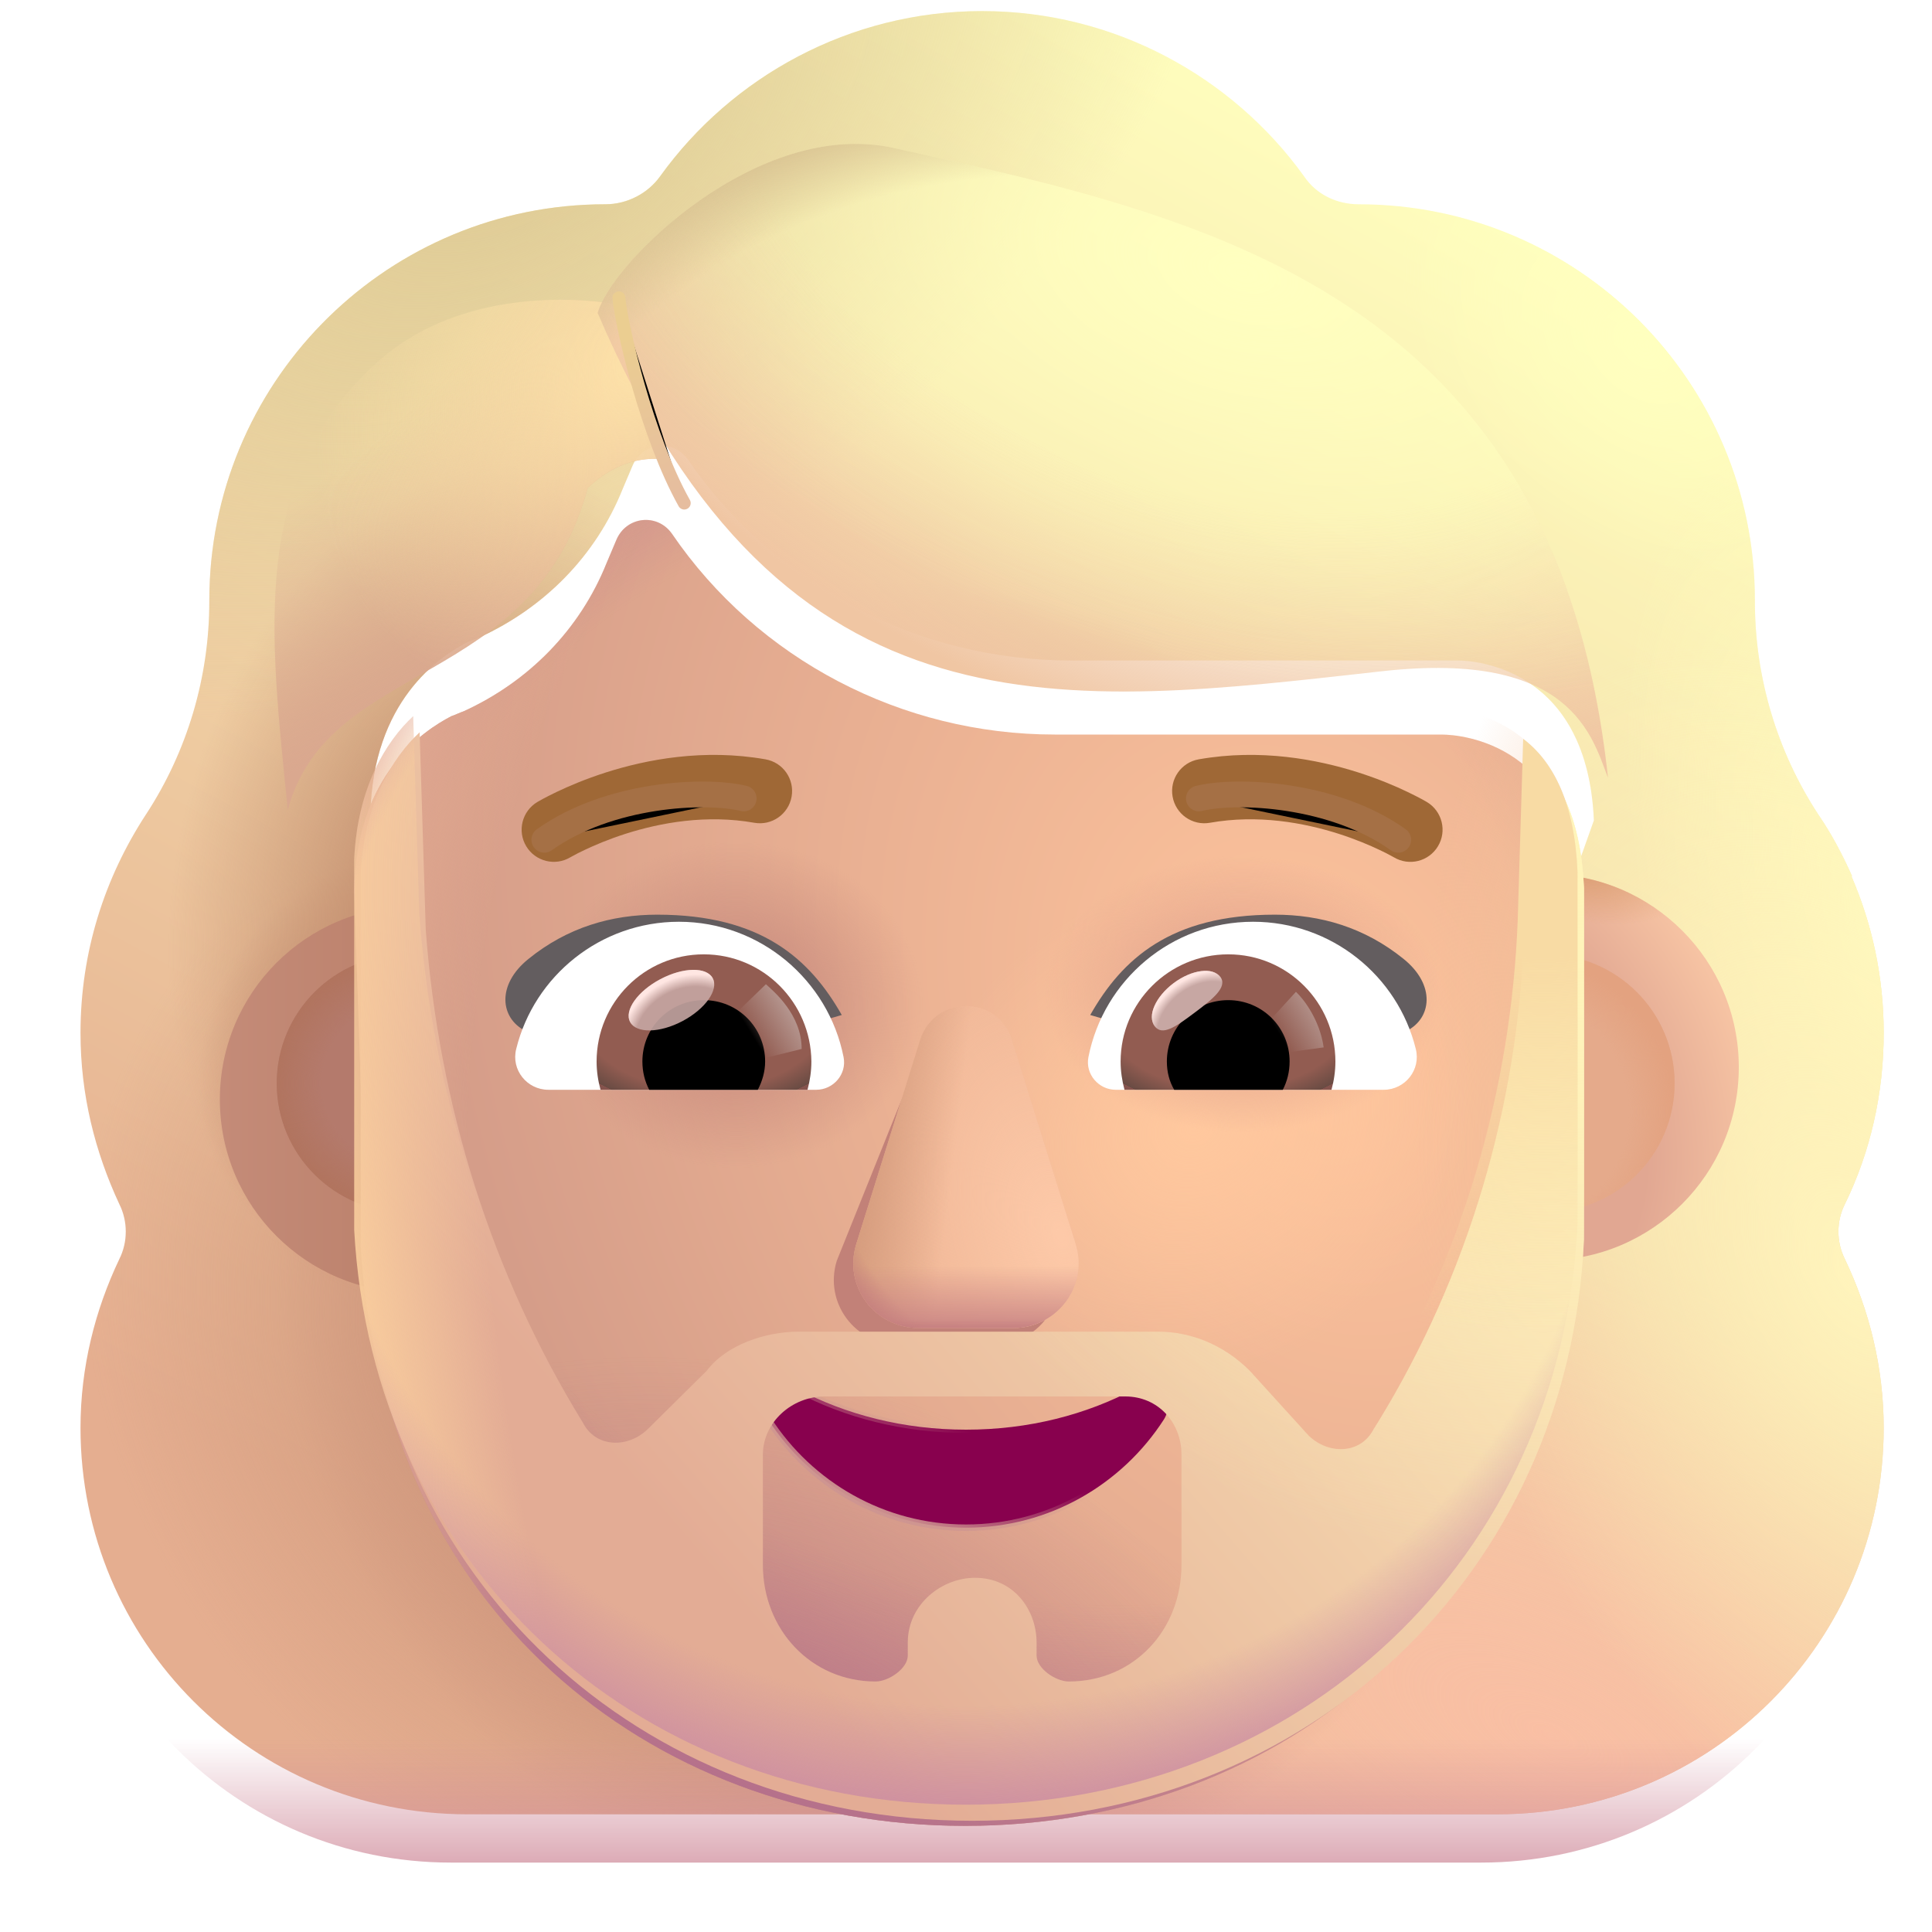 <svg viewBox="1 1 30 30" xmlns="http://www.w3.org/2000/svg">
<g filter="url(#filter0_i_3987_19306)">
<path fill-rule="evenodd" clip-rule="evenodd" d="M29.396 20.45C29.793 19.639 30 18.733 30 17.79C30 16.919 29.821 16.101 29.499 15.356H29.509C29.359 15.018 29.191 14.7 28.985 14.399L28.981 14.393C28.34 13.412 28 12.261 28 11.092V11.073C28 7.677 25.245 4.922 21.849 4.922C21.509 4.922 21.189 4.771 21 4.488C19.887 2.941 18.056 1.922 16 1.922C13.943 1.922 12.113 2.941 11 4.488C10.811 4.752 10.49 4.922 10.151 4.922C10.098 4.922 10.045 4.923 9.992 4.924C6.669 5.008 4 7.73 4 11.073V11.092C4 12.261 3.66 13.412 3.019 14.393L3.014 14.4C2.376 15.38 2 16.529 2 17.79C2 18.752 2.226 19.639 2.604 20.45C2.736 20.714 2.736 21.035 2.604 21.299C2.226 22.092 2 22.978 2 23.922C2 27.243 4.679 29.922 8 29.922H24C27.321 29.922 30 27.243 30 23.922C30 22.978 29.774 22.092 29.396 21.299C29.264 21.035 29.264 20.714 29.396 20.45ZM6.538 15.468H6.515L8.75 19.859C8.98 25.084 11.019 19.859 16 19.859C20.98 19.859 23.152 25.675 23.382 20.45L25.5 14.489C25.4 12.168 23.718 12.006 23.382 12.006H17.379C15.008 12.006 12.771 10.845 11.433 8.886C11.203 8.562 10.725 8.62 10.572 8.981L10.419 9.342C9.999 10.389 9.196 11.188 8.202 11.644C8.173 11.654 8.139 11.668 8.106 11.682C8.073 11.697 8.039 11.711 8.01 11.72C7.571 11.948 6.538 12.633 6.5 14.402L6.519 14.973L6.538 15.468Z" fill="url(#paint0_linear_3987_19306)"/>
<path fill-rule="evenodd" clip-rule="evenodd" d="M29.396 20.45C29.793 19.639 30 18.733 30 17.79C30 16.919 29.821 16.101 29.499 15.356H29.509C29.359 15.018 29.191 14.7 28.985 14.399L28.981 14.393C28.34 13.412 28 12.261 28 11.092V11.073C28 7.677 25.245 4.922 21.849 4.922C21.509 4.922 21.189 4.771 21 4.488C19.887 2.941 18.056 1.922 16 1.922C13.943 1.922 12.113 2.941 11 4.488C10.811 4.752 10.49 4.922 10.151 4.922C10.098 4.922 10.045 4.923 9.992 4.924C6.669 5.008 4 7.73 4 11.073V11.092C4 12.261 3.66 13.412 3.019 14.393L3.014 14.4C2.376 15.38 2 16.529 2 17.79C2 18.752 2.226 19.639 2.604 20.45C2.736 20.714 2.736 21.035 2.604 21.299C2.226 22.092 2 22.978 2 23.922C2 27.243 4.679 29.922 8 29.922H24C27.321 29.922 30 27.243 30 23.922C30 22.978 29.774 22.092 29.396 21.299C29.264 21.035 29.264 20.714 29.396 20.45ZM6.538 15.468H6.515L8.75 19.859C8.98 25.084 11.019 19.859 16 19.859C20.98 19.859 23.152 25.675 23.382 20.45L25.5 14.489C25.4 12.168 23.718 12.006 23.382 12.006H17.379C15.008 12.006 12.771 10.845 11.433 8.886C11.203 8.562 10.725 8.62 10.572 8.981L10.419 9.342C9.999 10.389 9.196 11.188 8.202 11.644C8.173 11.654 8.139 11.668 8.106 11.682C8.073 11.697 8.039 11.711 8.01 11.72C7.571 11.948 6.538 12.633 6.5 14.402L6.519 14.973L6.538 15.468Z" fill="url(#paint1_radial_3987_19306)"/>
<path fill-rule="evenodd" clip-rule="evenodd" d="M29.396 20.45C29.793 19.639 30 18.733 30 17.79C30 16.919 29.821 16.101 29.499 15.356H29.509C29.359 15.018 29.191 14.7 28.985 14.399L28.981 14.393C28.34 13.412 28 12.261 28 11.092V11.073C28 7.677 25.245 4.922 21.849 4.922C21.509 4.922 21.189 4.771 21 4.488C19.887 2.941 18.056 1.922 16 1.922C13.943 1.922 12.113 2.941 11 4.488C10.811 4.752 10.49 4.922 10.151 4.922C10.098 4.922 10.045 4.923 9.992 4.924C6.669 5.008 4 7.73 4 11.073V11.092C4 12.261 3.66 13.412 3.019 14.393L3.014 14.4C2.376 15.38 2 16.529 2 17.79C2 18.752 2.226 19.639 2.604 20.45C2.736 20.714 2.736 21.035 2.604 21.299C2.226 22.092 2 22.978 2 23.922C2 27.243 4.679 29.922 8 29.922H24C27.321 29.922 30 27.243 30 23.922C30 22.978 29.774 22.092 29.396 21.299C29.264 21.035 29.264 20.714 29.396 20.45ZM6.538 15.468H6.515L8.75 19.859C8.98 25.084 11.019 19.859 16 19.859C20.98 19.859 23.152 25.675 23.382 20.45L25.5 14.489C25.4 12.168 23.718 12.006 23.382 12.006H17.379C15.008 12.006 12.771 10.845 11.433 8.886C11.203 8.562 10.725 8.62 10.572 8.981L10.419 9.342C9.999 10.389 9.196 11.188 8.202 11.644C8.173 11.654 8.139 11.668 8.106 11.682C8.073 11.697 8.039 11.711 8.01 11.72C7.571 11.948 6.538 12.633 6.5 14.402L6.519 14.973L6.538 15.468Z" fill="url(#paint2_radial_3987_19306)"/>
<path fill-rule="evenodd" clip-rule="evenodd" d="M29.396 20.45C29.793 19.639 30 18.733 30 17.79C30 16.919 29.821 16.101 29.499 15.356H29.509C29.359 15.018 29.191 14.7 28.985 14.399L28.981 14.393C28.34 13.412 28 12.261 28 11.092V11.073C28 7.677 25.245 4.922 21.849 4.922C21.509 4.922 21.189 4.771 21 4.488C19.887 2.941 18.056 1.922 16 1.922C13.943 1.922 12.113 2.941 11 4.488C10.811 4.752 10.49 4.922 10.151 4.922C10.098 4.922 10.045 4.923 9.992 4.924C6.669 5.008 4 7.73 4 11.073V11.092C4 12.261 3.66 13.412 3.019 14.393L3.014 14.4C2.376 15.38 2 16.529 2 17.79C2 18.752 2.226 19.639 2.604 20.45C2.736 20.714 2.736 21.035 2.604 21.299C2.226 22.092 2 22.978 2 23.922C2 27.243 4.679 29.922 8 29.922H24C27.321 29.922 30 27.243 30 23.922C30 22.978 29.774 22.092 29.396 21.299C29.264 21.035 29.264 20.714 29.396 20.45ZM6.538 15.468H6.515L8.75 19.859C8.98 25.084 11.019 19.859 16 19.859C20.98 19.859 23.152 25.675 23.382 20.45L25.5 14.489C25.4 12.168 23.718 12.006 23.382 12.006H17.379C15.008 12.006 12.771 10.845 11.433 8.886C11.203 8.562 10.725 8.62 10.572 8.981L10.419 9.342C9.999 10.389 9.196 11.188 8.202 11.644C8.173 11.654 8.139 11.668 8.106 11.682C8.073 11.697 8.039 11.711 8.01 11.72C7.571 11.948 6.538 12.633 6.5 14.402L6.519 14.973L6.538 15.468Z" fill="url(#paint3_radial_3987_19306)"/>
<path fill-rule="evenodd" clip-rule="evenodd" d="M29.396 20.45C29.793 19.639 30 18.733 30 17.79C30 16.919 29.821 16.101 29.499 15.356H29.509C29.359 15.018 29.191 14.7 28.985 14.399L28.981 14.393C28.34 13.412 28 12.261 28 11.092V11.073C28 7.677 25.245 4.922 21.849 4.922C21.509 4.922 21.189 4.771 21 4.488C19.887 2.941 18.056 1.922 16 1.922C13.943 1.922 12.113 2.941 11 4.488C10.811 4.752 10.49 4.922 10.151 4.922C10.098 4.922 10.045 4.923 9.992 4.924C6.669 5.008 4 7.73 4 11.073V11.092C4 12.261 3.66 13.412 3.019 14.393L3.014 14.4C2.376 15.38 2 16.529 2 17.79C2 18.752 2.226 19.639 2.604 20.45C2.736 20.714 2.736 21.035 2.604 21.299C2.226 22.092 2 22.978 2 23.922C2 27.243 4.679 29.922 8 29.922H24C27.321 29.922 30 27.243 30 23.922C30 22.978 29.774 22.092 29.396 21.299C29.264 21.035 29.264 20.714 29.396 20.45ZM6.538 15.468H6.515L8.75 19.859C8.98 25.084 11.019 19.859 16 19.859C20.98 19.859 23.152 25.675 23.382 20.45L25.5 14.489C25.4 12.168 23.718 12.006 23.382 12.006H17.379C15.008 12.006 12.771 10.845 11.433 8.886C11.203 8.562 10.725 8.62 10.572 8.981L10.419 9.342C9.999 10.389 9.196 11.188 8.202 11.644C8.173 11.654 8.139 11.668 8.106 11.682C8.073 11.697 8.039 11.711 8.01 11.72C7.571 11.948 6.538 12.633 6.5 14.402L6.519 14.973L6.538 15.468Z" fill="url(#paint4_radial_3987_19306)"/>
<path fill-rule="evenodd" clip-rule="evenodd" d="M29.396 20.45C29.793 19.639 30 18.733 30 17.79C30 16.919 29.821 16.101 29.499 15.356H29.509C29.359 15.018 29.191 14.7 28.985 14.399L28.981 14.393C28.34 13.412 28 12.261 28 11.092V11.073C28 7.677 25.245 4.922 21.849 4.922C21.509 4.922 21.189 4.771 21 4.488C19.887 2.941 18.056 1.922 16 1.922C13.943 1.922 12.113 2.941 11 4.488C10.811 4.752 10.49 4.922 10.151 4.922C10.098 4.922 10.045 4.923 9.992 4.924C6.669 5.008 4 7.73 4 11.073V11.092C4 12.261 3.66 13.412 3.019 14.393L3.014 14.4C2.376 15.38 2 16.529 2 17.79C2 18.752 2.226 19.639 2.604 20.45C2.736 20.714 2.736 21.035 2.604 21.299C2.226 22.092 2 22.978 2 23.922C2 27.243 4.679 29.922 8 29.922H24C27.321 29.922 30 27.243 30 23.922C30 22.978 29.774 22.092 29.396 21.299C29.264 21.035 29.264 20.714 29.396 20.45ZM6.538 15.468H6.515L8.75 19.859C8.98 25.084 11.019 19.859 16 19.859C20.98 19.859 23.152 25.675 23.382 20.45L25.5 14.489C25.4 12.168 23.718 12.006 23.382 12.006H17.379C15.008 12.006 12.771 10.845 11.433 8.886C11.203 8.562 10.725 8.62 10.572 8.981L10.419 9.342C9.999 10.389 9.196 11.188 8.202 11.644C8.173 11.654 8.139 11.668 8.106 11.682C8.073 11.697 8.039 11.711 8.01 11.72C7.571 11.948 6.538 12.633 6.5 14.402L6.519 14.973L6.538 15.468Z" fill="url(#paint5_radial_3987_19306)"/>
<path fill-rule="evenodd" clip-rule="evenodd" d="M29.396 20.45C29.793 19.639 30 18.733 30 17.79C30 16.919 29.821 16.101 29.499 15.356H29.509C29.359 15.018 29.191 14.7 28.985 14.399L28.981 14.393C28.34 13.412 28 12.261 28 11.092V11.073C28 7.677 25.245 4.922 21.849 4.922C21.509 4.922 21.189 4.771 21 4.488C19.887 2.941 18.056 1.922 16 1.922C13.943 1.922 12.113 2.941 11 4.488C10.811 4.752 10.49 4.922 10.151 4.922C10.098 4.922 10.045 4.923 9.992 4.924C6.669 5.008 4 7.73 4 11.073V11.092C4 12.261 3.66 13.412 3.019 14.393L3.014 14.4C2.376 15.38 2 16.529 2 17.79C2 18.752 2.226 19.639 2.604 20.45C2.736 20.714 2.736 21.035 2.604 21.299C2.226 22.092 2 22.978 2 23.922C2 27.243 4.679 29.922 8 29.922H24C27.321 29.922 30 27.243 30 23.922C30 22.978 29.774 22.092 29.396 21.299C29.264 21.035 29.264 20.714 29.396 20.45ZM6.538 15.468H6.515L8.75 19.859C8.98 25.084 11.019 19.859 16 19.859C20.98 19.859 23.152 25.675 23.382 20.45L25.5 14.489C25.4 12.168 23.718 12.006 23.382 12.006H17.379C15.008 12.006 12.771 10.845 11.433 8.886C11.203 8.562 10.725 8.62 10.572 8.981L10.419 9.342C9.999 10.389 9.196 11.188 8.202 11.644C8.173 11.654 8.139 11.668 8.106 11.682C8.073 11.697 8.039 11.711 8.01 11.72C7.571 11.948 6.538 12.633 6.5 14.402L6.519 14.973L6.538 15.468Z" fill="url(#paint6_radial_3987_19306)"/>
<path fill-rule="evenodd" clip-rule="evenodd" d="M29.396 20.45C29.793 19.639 30 18.733 30 17.79C30 16.919 29.821 16.101 29.499 15.356H29.509C29.359 15.018 29.191 14.7 28.985 14.399L28.981 14.393C28.34 13.412 28 12.261 28 11.092V11.073C28 7.677 25.245 4.922 21.849 4.922C21.509 4.922 21.189 4.771 21 4.488C19.887 2.941 18.056 1.922 16 1.922C13.943 1.922 12.113 2.941 11 4.488C10.811 4.752 10.49 4.922 10.151 4.922C10.098 4.922 10.045 4.923 9.992 4.924C6.669 5.008 4 7.73 4 11.073V11.092C4 12.261 3.66 13.412 3.019 14.393L3.014 14.4C2.376 15.38 2 16.529 2 17.79C2 18.752 2.226 19.639 2.604 20.45C2.736 20.714 2.736 21.035 2.604 21.299C2.226 22.092 2 22.978 2 23.922C2 27.243 4.679 29.922 8 29.922H24C27.321 29.922 30 27.243 30 23.922C30 22.978 29.774 22.092 29.396 21.299C29.264 21.035 29.264 20.714 29.396 20.45ZM6.538 15.468H6.515L8.75 19.859C8.98 25.084 11.019 19.859 16 19.859C20.98 19.859 23.152 25.675 23.382 20.45L25.5 14.489C25.4 12.168 23.718 12.006 23.382 12.006H17.379C15.008 12.006 12.771 10.845 11.433 8.886C11.203 8.562 10.725 8.62 10.572 8.981L10.419 9.342C9.999 10.389 9.196 11.188 8.202 11.644C8.173 11.654 8.139 11.668 8.106 11.682C8.073 11.697 8.039 11.711 8.01 11.72C7.571 11.948 6.538 12.633 6.5 14.402L6.519 14.973L6.538 15.468Z" fill="url(#paint7_radial_3987_19306)"/>
<path fill-rule="evenodd" clip-rule="evenodd" d="M29.396 20.45C29.793 19.639 30 18.733 30 17.79C30 16.919 29.821 16.101 29.499 15.356H29.509C29.359 15.018 29.191 14.7 28.985 14.399L28.981 14.393C28.34 13.412 28 12.261 28 11.092V11.073C28 7.677 25.245 4.922 21.849 4.922C21.509 4.922 21.189 4.771 21 4.488C19.887 2.941 18.056 1.922 16 1.922C13.943 1.922 12.113 2.941 11 4.488C10.811 4.752 10.49 4.922 10.151 4.922C10.098 4.922 10.045 4.923 9.992 4.924C6.669 5.008 4 7.73 4 11.073V11.092C4 12.261 3.66 13.412 3.019 14.393L3.014 14.4C2.376 15.38 2 16.529 2 17.79C2 18.752 2.226 19.639 2.604 20.45C2.736 20.714 2.736 21.035 2.604 21.299C2.226 22.092 2 22.978 2 23.922C2 27.243 4.679 29.922 8 29.922H24C27.321 29.922 30 27.243 30 23.922C30 22.978 29.774 22.092 29.396 21.299C29.264 21.035 29.264 20.714 29.396 20.45ZM6.538 15.468H6.515L8.75 19.859C8.98 25.084 11.019 19.859 16 19.859C20.98 19.859 23.152 25.675 23.382 20.45L25.5 14.489C25.4 12.168 23.718 12.006 23.382 12.006H17.379C15.008 12.006 12.771 10.845 11.433 8.886C11.203 8.562 10.725 8.62 10.572 8.981L10.419 9.342C9.999 10.389 9.196 11.188 8.202 11.644C8.173 11.654 8.139 11.668 8.106 11.682C8.073 11.697 8.039 11.711 8.01 11.72C7.571 11.948 6.538 12.633 6.5 14.402L6.519 14.973L6.538 15.468Z" fill="url(#paint8_radial_3987_19306)"/>
<path fill-rule="evenodd" clip-rule="evenodd" d="M29.396 20.45C29.793 19.639 30 18.733 30 17.79C30 16.919 29.821 16.101 29.499 15.356H29.509C29.359 15.018 29.191 14.7 28.985 14.399L28.981 14.393C28.34 13.412 28 12.261 28 11.092V11.073C28 7.677 25.245 4.922 21.849 4.922C21.509 4.922 21.189 4.771 21 4.488C19.887 2.941 18.056 1.922 16 1.922C13.943 1.922 12.113 2.941 11 4.488C10.811 4.752 10.49 4.922 10.151 4.922C10.098 4.922 10.045 4.923 9.992 4.924C6.669 5.008 4 7.73 4 11.073V11.092C4 12.261 3.66 13.412 3.019 14.393L3.014 14.4C2.376 15.38 2 16.529 2 17.79C2 18.752 2.226 19.639 2.604 20.45C2.736 20.714 2.736 21.035 2.604 21.299C2.226 22.092 2 22.978 2 23.922C2 27.243 4.679 29.922 8 29.922H24C27.321 29.922 30 27.243 30 23.922C30 22.978 29.774 22.092 29.396 21.299C29.264 21.035 29.264 20.714 29.396 20.45ZM6.538 15.468H6.515L8.75 19.859C8.98 25.084 11.019 19.859 16 19.859C20.98 19.859 23.152 25.675 23.382 20.45L25.5 14.489C25.4 12.168 23.718 12.006 23.382 12.006H17.379C15.008 12.006 12.771 10.845 11.433 8.886C11.203 8.562 10.725 8.62 10.572 8.981L10.419 9.342C9.999 10.389 9.196 11.188 8.202 11.644C8.173 11.654 8.139 11.668 8.106 11.682C8.073 11.697 8.039 11.711 8.01 11.72C7.571 11.948 6.538 12.633 6.5 14.402L6.519 14.973L6.538 15.468Z" fill="url(#paint9_radial_3987_19306)"/>
</g>
<path fill-rule="evenodd" clip-rule="evenodd" d="M29.396 20.45C29.793 19.639 30 18.733 30 17.79C30 16.919 29.821 16.101 29.499 15.356H29.509C29.359 15.018 29.191 14.7 28.985 14.399L28.981 14.393C28.34 13.412 28 12.261 28 11.092V11.073C28 7.677 25.245 4.922 21.849 4.922C21.509 4.922 21.189 4.771 21 4.488C19.887 2.941 18.056 1.922 16 1.922C13.943 1.922 12.113 2.941 11 4.488C10.811 4.752 10.49 4.922 10.151 4.922C10.098 4.922 10.045 4.923 9.992 4.924C6.669 5.008 4 7.73 4 11.073V11.092C4 12.261 3.66 13.412 3.019 14.393L3.014 14.4C2.376 15.38 2 16.529 2 17.79C2 18.752 2.226 19.639 2.604 20.45C2.736 20.714 2.736 21.035 2.604 21.299C2.226 22.092 2 22.978 2 23.922C2 27.243 4.679 29.922 8 29.922H24C27.321 29.922 30 27.243 30 23.922C30 22.978 29.774 22.092 29.396 21.299C29.264 21.035 29.264 20.714 29.396 20.45ZM6.538 15.468H6.515L8.75 19.859C8.98 25.084 11.019 19.859 16 19.859C20.98 19.859 23.152 25.675 23.382 20.45L25.5 14.489C25.4 12.168 23.718 12.006 23.382 12.006H17.379C15.008 12.006 12.771 10.845 11.433 8.886C11.203 8.562 10.725 8.62 10.572 8.981L10.419 9.342C9.999 10.389 9.196 11.188 8.202 11.644C8.173 11.654 8.139 11.668 8.106 11.682C8.073 11.697 8.039 11.711 8.01 11.72C7.571 11.948 6.538 12.633 6.5 14.402L6.519 14.973L6.538 15.468Z" fill="url(#paint10_linear_3987_19306)"/>
<g filter="url(#filter1_i_3987_19306)">
<path d="M7.264 20.822C8.921 20.822 10.264 19.479 10.264 17.822C10.264 16.165 8.921 14.822 7.264 14.822C5.607 14.822 4.264 16.165 4.264 17.822C4.264 19.479 5.607 20.822 7.264 20.822Z" fill="url(#paint11_linear_3987_19306)"/>
</g>
<g filter="url(#filter2_i_3987_19306)">
<path d="M25 20.822C26.657 20.822 28 19.479 28 17.822C28 16.165 26.657 14.822 25 14.822C23.343 14.822 22 16.165 22 17.822C22 19.479 23.343 20.822 25 20.822Z" fill="url(#paint12_radial_3987_19306)"/>
<path d="M25 20.822C26.657 20.822 28 19.479 28 17.822C28 16.165 26.657 14.822 25 14.822C23.343 14.822 22 16.165 22 17.822C22 19.479 23.343 20.822 25 20.822Z" fill="url(#paint13_radial_3987_19306)"/>
</g>
<g filter="url(#filter3_f_3987_19306)">
<path d="M25 19.824C26.106 19.824 27.003 18.928 27.003 17.822C27.003 16.716 26.106 15.819 25 15.819C23.894 15.819 22.997 16.716 22.997 17.822C22.997 18.928 23.894 19.824 25 19.824Z" fill="#E5AA8B"/>
<path d="M25 19.824C26.106 19.824 27.003 18.928 27.003 17.822C27.003 16.716 26.106 15.819 25 15.819C23.894 15.819 22.997 16.716 22.997 17.822C22.997 18.928 23.894 19.824 25 19.824Z" fill="url(#paint14_radial_3987_19306)"/>
</g>
<g filter="url(#filter4_f_3987_19306)">
<path d="M7.3 19.824C8.406 19.824 9.303 18.928 9.303 17.822C9.303 16.716 8.406 15.819 7.3 15.819C6.194 15.819 5.297 16.716 5.297 17.822C5.297 18.928 6.194 19.824 7.3 19.824Z" fill="#B47A6C"/>
<path d="M7.3 19.824C8.406 19.824 9.303 18.928 9.303 17.822C9.303 16.716 8.406 15.819 7.3 15.819C6.194 15.819 5.297 16.716 5.297 17.822C5.297 18.928 6.194 19.824 7.3 19.824Z" fill="url(#paint15_radial_3987_19306)"/>
</g>
<g filter="url(#filter5_i_3987_19306)">
<path d="M6.519 14.973L6.5 14.402C6.538 12.633 7.571 11.948 8.01 11.72C8.039 11.711 8.073 11.697 8.106 11.682C8.139 11.668 8.173 11.654 8.202 11.644C9.196 11.188 9.999 10.389 10.419 9.342L10.572 8.981C10.725 8.62 11.203 8.562 11.433 8.886C12.771 10.845 15.008 12.006 17.379 12.006H23.382C23.718 12.006 25.4 12.168 25.5 14.489L25.279 20.219C25.049 25.444 20.968 28.952 15.988 28.952C11.007 28.952 6.927 25.444 6.697 20.219L6.519 14.973Z" fill="url(#paint16_radial_3987_19306)"/>
<path d="M6.519 14.973L6.5 14.402C6.538 12.633 7.571 11.948 8.01 11.72C8.039 11.711 8.073 11.697 8.106 11.682C8.139 11.668 8.173 11.654 8.202 11.644C9.196 11.188 9.999 10.389 10.419 9.342L10.572 8.981C10.725 8.62 11.203 8.562 11.433 8.886C12.771 10.845 15.008 12.006 17.379 12.006H23.382C23.718 12.006 25.4 12.168 25.5 14.489L25.279 20.219C25.049 25.444 20.968 28.952 15.988 28.952C11.007 28.952 6.927 25.444 6.697 20.219L6.519 14.973Z" fill="url(#paint17_radial_3987_19306)"/>
<path d="M6.519 14.973L6.5 14.402C6.538 12.633 7.571 11.948 8.01 11.72C8.039 11.711 8.073 11.697 8.106 11.682C8.139 11.668 8.173 11.654 8.202 11.644C9.196 11.188 9.999 10.389 10.419 9.342L10.572 8.981C10.725 8.62 11.203 8.562 11.433 8.886C12.771 10.845 15.008 12.006 17.379 12.006H23.382C23.718 12.006 25.4 12.168 25.5 14.489L25.279 20.219C25.049 25.444 20.968 28.952 15.988 28.952C11.007 28.952 6.927 25.444 6.697 20.219L6.519 14.973Z" fill="url(#paint18_radial_3987_19306)"/>
<path d="M6.519 14.973L6.5 14.402C6.538 12.633 7.571 11.948 8.01 11.72C8.039 11.711 8.073 11.697 8.106 11.682C8.139 11.668 8.173 11.654 8.202 11.644C9.196 11.188 9.999 10.389 10.419 9.342L10.572 8.981C10.725 8.62 11.203 8.562 11.433 8.886C12.771 10.845 15.008 12.006 17.379 12.006H23.382C23.718 12.006 25.4 12.168 25.5 14.489L25.279 20.219C25.049 25.444 20.968 28.952 15.988 28.952C11.007 28.952 6.927 25.444 6.697 20.219L6.519 14.973Z" fill="url(#paint19_radial_3987_19306)"/>
<path d="M6.519 14.973L6.5 14.402C6.538 12.633 7.571 11.948 8.01 11.72C8.039 11.711 8.073 11.697 8.106 11.682C8.139 11.668 8.173 11.654 8.202 11.644C9.196 11.188 9.999 10.389 10.419 9.342L10.572 8.981C10.725 8.62 11.203 8.562 11.433 8.886C12.771 10.845 15.008 12.006 17.379 12.006H23.382C23.718 12.006 25.4 12.168 25.5 14.489L25.279 20.219C25.049 25.444 20.968 28.952 15.988 28.952C11.007 28.952 6.927 25.444 6.697 20.219L6.519 14.973Z" fill="url(#paint20_radial_3987_19306)"/>
<path d="M6.519 14.973L6.5 14.402C6.538 12.633 7.571 11.948 8.01 11.72C8.039 11.711 8.073 11.697 8.106 11.682C8.139 11.668 8.173 11.654 8.202 11.644C9.196 11.188 9.999 10.389 10.419 9.342L10.572 8.981C10.725 8.62 11.203 8.562 11.433 8.886C12.771 10.845 15.008 12.006 17.379 12.006H23.382C23.718 12.006 25.4 12.168 25.5 14.489L25.279 20.219C25.049 25.444 20.968 28.952 15.988 28.952C11.007 28.952 6.927 25.444 6.697 20.219L6.519 14.973Z" fill="url(#paint21_radial_3987_19306)"/>
<path d="M6.519 14.973L6.5 14.402C6.538 12.633 7.571 11.948 8.01 11.72C8.039 11.711 8.073 11.697 8.106 11.682C8.139 11.668 8.173 11.654 8.202 11.644C9.196 11.188 9.999 10.389 10.419 9.342L10.572 8.981C10.725 8.62 11.203 8.562 11.433 8.886C12.771 10.845 15.008 12.006 17.379 12.006H23.382C23.718 12.006 25.4 12.168 25.5 14.489L25.279 20.219C25.049 25.444 20.968 28.952 15.988 28.952C11.007 28.952 6.927 25.444 6.697 20.219L6.519 14.973Z" fill="url(#paint22_radial_3987_19306)"/>
</g>
<path d="M6.515 15.468H6.538L6.519 14.973L6.5 14.402C6.538 12.633 7.571 11.948 8.01 11.72C8.039 11.711 8.073 11.697 8.106 11.682C8.139 11.668 8.173 11.654 8.202 11.644C9.196 11.188 9.999 10.389 10.419 9.342L10.572 8.981C10.725 8.62 11.203 8.562 11.433 8.886C12.771 10.845 15.008 12.006 17.379 12.006H23.382C23.718 12.006 25.4 12.168 25.5 14.489L25.279 20.219C25.049 25.444 20.968 28.952 15.988 28.952C11.007 28.952 6.927 25.444 6.697 20.219L6.515 15.468Z" fill="url(#paint23_radial_3987_19306)"/>
<g filter="url(#filter6_f_3987_19306)">
<path d="M15.268 17.407L13.994 20.576C13.791 21.228 14.277 21.88 14.964 21.88H16.43C17.118 21.88 17.603 21.218 17.401 20.576L16.41 17.407C16.198 16.704 15.491 16.704 15.268 17.407Z" fill="#C28178"/>
</g>
<path d="M13.373 22.563L13.373 22.563L13.373 22.563C13.219 22.483 13.059 22.533 12.963 22.636C12.868 22.739 12.832 22.9 12.929 23.044C13.579 24.051 14.711 24.722 16 24.722C17.29 24.722 18.422 24.05 19.071 23.044C19.167 22.896 19.133 22.734 19.036 22.632C18.94 22.53 18.78 22.483 18.627 22.563L18.627 22.563L18.627 22.563C17.867 22.968 16.973 23.2 16 23.2C15.037 23.2 14.133 22.968 13.373 22.563Z" fill="#88014E" stroke="url(#paint24_linear_3987_19306)" stroke-width="0.1"/>
<g filter="url(#filter7_iii_3987_19306)">
<path fill-rule="evenodd" clip-rule="evenodd" d="M6.5 20.1V14.337C6.552 13.226 6.995 12.511 7.416 12.121L7.511 15.191C7.714 17.907 8.526 20.523 9.948 22.836C10.151 23.239 10.658 23.239 10.963 22.937L11.877 22.032C12.181 21.629 12.79 21.428 13.298 21.428H18.881C19.389 21.428 19.897 21.629 20.303 22.032L21.216 23.037C21.521 23.339 22.029 23.339 22.232 22.937L22.296 22.836C23.717 20.523 24.465 17.907 24.567 15.292L24.652 12.473C25.133 12.836 25.451 13.492 25.496 14.54C25.496 14.54 25.5 19.901 25.496 19.99C25.266 25.215 21.168 29.023 15.996 29.023C10.824 29.023 6.782 25.264 6.5 20.1ZM12.746 23.339V25.049C12.746 26.055 13.496 26.86 14.496 26.86C14.699 26.86 14.996 26.659 14.996 26.457V26.256C14.996 25.653 15.531 25.25 16.039 25.25C16.648 25.25 16.996 25.753 16.996 26.256C16.996 26.256 16.996 26.256 16.996 26.457C16.996 26.659 17.293 26.86 17.496 26.86C18.511 26.86 19.246 26.055 19.246 25.049V23.339C19.246 22.836 18.881 22.434 18.374 22.434H13.704C13.196 22.434 12.746 22.836 12.746 23.339Z" fill="url(#paint25_linear_3987_19306)"/>
<path fill-rule="evenodd" clip-rule="evenodd" d="M6.5 20.1V14.337C6.552 13.226 6.995 12.511 7.416 12.121L7.511 15.191C7.714 17.907 8.526 20.523 9.948 22.836C10.151 23.239 10.658 23.239 10.963 22.937L11.877 22.032C12.181 21.629 12.79 21.428 13.298 21.428H18.881C19.389 21.428 19.897 21.629 20.303 22.032L21.216 23.037C21.521 23.339 22.029 23.339 22.232 22.937L22.296 22.836C23.717 20.523 24.465 17.907 24.567 15.292L24.652 12.473C25.133 12.836 25.451 13.492 25.496 14.54C25.496 14.54 25.5 19.901 25.496 19.99C25.266 25.215 21.168 29.023 15.996 29.023C10.824 29.023 6.782 25.264 6.5 20.1ZM12.746 23.339V25.049C12.746 26.055 13.496 26.86 14.496 26.86C14.699 26.86 14.996 26.659 14.996 26.457V26.256C14.996 25.653 15.531 25.25 16.039 25.25C16.648 25.25 16.996 25.753 16.996 26.256C16.996 26.256 16.996 26.256 16.996 26.457C16.996 26.659 17.293 26.86 17.496 26.86C18.511 26.86 19.246 26.055 19.246 25.049V23.339C19.246 22.836 18.881 22.434 18.374 22.434H13.704C13.196 22.434 12.746 22.836 12.746 23.339Z" fill="url(#paint26_radial_3987_19306)"/>
</g>
<path fill-rule="evenodd" clip-rule="evenodd" d="M6.5 20.1V14.337C6.552 13.226 6.995 12.511 7.416 12.121L7.511 15.191C7.714 17.907 8.526 20.523 9.948 22.836C10.151 23.239 10.658 23.239 10.963 22.937L11.877 22.032C12.181 21.629 12.79 21.428 13.298 21.428H18.881C19.389 21.428 19.897 21.629 20.303 22.032L21.216 23.037C21.521 23.339 22.029 23.339 22.232 22.937L22.296 22.836C23.717 20.523 24.465 17.907 24.567 15.292L24.652 12.473C25.133 12.836 25.451 13.492 25.496 14.54C25.496 14.54 25.5 19.901 25.496 19.99C25.266 25.215 21.168 29.023 15.996 29.023C10.824 29.023 6.782 25.264 6.5 20.1ZM12.746 23.339V25.049C12.746 26.055 13.496 26.86 14.496 26.86C14.699 26.86 14.996 26.659 14.996 26.457V26.256C14.996 25.653 15.531 25.25 16.039 25.25C16.648 25.25 16.996 25.753 16.996 26.256C16.996 26.256 16.996 26.256 16.996 26.457C16.996 26.659 17.293 26.86 17.496 26.86C18.511 26.86 19.246 26.055 19.246 25.049V23.339C19.246 22.836 18.881 22.434 18.374 22.434H13.704C13.196 22.434 12.746 22.836 12.746 23.339Z" fill="url(#paint27_radial_3987_19306)"/>
<path fill-rule="evenodd" clip-rule="evenodd" d="M6.5 20.1V14.337C6.552 13.226 6.995 12.511 7.416 12.121L7.511 15.191C7.714 17.907 8.526 20.523 9.948 22.836C10.151 23.239 10.658 23.239 10.963 22.937L11.877 22.032C12.181 21.629 12.79 21.428 13.298 21.428H18.881C19.389 21.428 19.897 21.629 20.303 22.032L21.216 23.037C21.521 23.339 22.029 23.339 22.232 22.937L22.296 22.836C23.717 20.523 24.465 17.907 24.567 15.292L24.652 12.473C25.133 12.836 25.451 13.492 25.496 14.54C25.496 14.54 25.5 19.901 25.496 19.99C25.266 25.215 21.168 29.023 15.996 29.023C10.824 29.023 6.782 25.264 6.5 20.1ZM12.746 23.339V25.049C12.746 26.055 13.496 26.86 14.496 26.86C14.699 26.86 14.996 26.659 14.996 26.457V26.256C14.996 25.653 15.531 25.25 16.039 25.25C16.648 25.25 16.996 25.753 16.996 26.256C16.996 26.256 16.996 26.256 16.996 26.457C16.996 26.659 17.293 26.86 17.496 26.86C18.511 26.86 19.246 26.055 19.246 25.049V23.339C19.246 22.836 18.881 22.434 18.374 22.434H13.704C13.196 22.434 12.746 22.836 12.746 23.339Z" fill="url(#paint28_radial_3987_19306)"/>
<path fill-rule="evenodd" clip-rule="evenodd" d="M6.5 20.1V14.337C6.552 13.226 6.995 12.511 7.416 12.121L7.511 15.191C7.714 17.907 8.526 20.523 9.948 22.836C10.151 23.239 10.658 23.239 10.963 22.937L11.877 22.032C12.181 21.629 12.79 21.428 13.298 21.428H18.881C19.389 21.428 19.897 21.629 20.303 22.032L21.216 23.037C21.521 23.339 22.029 23.339 22.232 22.937L22.296 22.836C23.717 20.523 24.465 17.907 24.567 15.292L24.652 12.473C25.133 12.836 25.451 13.492 25.496 14.54C25.496 14.54 25.5 19.901 25.496 19.99C25.266 25.215 21.168 29.023 15.996 29.023C10.824 29.023 6.782 25.264 6.5 20.1ZM12.746 23.339V25.049C12.746 26.055 13.496 26.86 14.496 26.86C14.699 26.86 14.996 26.659 14.996 26.457V26.256C14.996 25.653 15.531 25.25 16.039 25.25C16.648 25.25 16.996 25.753 16.996 26.256C16.996 26.256 16.996 26.256 16.996 26.457C16.996 26.659 17.293 26.86 17.496 26.86C18.511 26.86 19.246 26.055 19.246 25.049V23.339C19.246 22.836 18.881 22.434 18.374 22.434H13.704C13.196 22.434 12.746 22.836 12.746 23.339Z" fill="url(#paint29_radial_3987_19306)"/>
<path d="M15.287 17.148L14.296 20.318C14.094 20.97 14.579 21.622 15.267 21.622H16.733C17.421 21.622 17.906 20.96 17.704 20.318L16.713 17.148C16.5 16.446 15.51 16.446 15.287 17.148Z" fill="#EFB696"/>
<path d="M15.287 17.148L14.296 20.318C14.094 20.97 14.579 21.622 15.267 21.622H16.733C17.421 21.622 17.906 20.96 17.704 20.318L16.713 17.148C16.5 16.446 15.51 16.446 15.287 17.148Z" fill="url(#paint30_radial_3987_19306)"/>
<path d="M15.287 17.148L14.296 20.318C14.094 20.97 14.579 21.622 15.267 21.622H16.733C17.421 21.622 17.906 20.96 17.704 20.318L16.713 17.148C16.5 16.446 15.51 16.446 15.287 17.148Z" fill="url(#paint31_linear_3987_19306)"/>
<path d="M15.287 17.148L14.296 20.318C14.094 20.97 14.579 21.622 15.267 21.622H16.733C17.421 21.622 17.906 20.96 17.704 20.318L16.713 17.148C16.5 16.446 15.51 16.446 15.287 17.148Z" fill="url(#paint32_linear_3987_19306)"/>
<path d="M15.287 17.148L14.296 20.318C14.094 20.97 14.579 21.622 15.267 21.622H16.733C17.421 21.622 17.906 20.96 17.704 20.318L16.713 17.148C16.5 16.446 15.51 16.446 15.287 17.148Z" fill="url(#paint33_linear_3987_19306)"/>
<path d="M15.287 17.148L14.296 20.318C14.094 20.97 14.579 21.622 15.267 21.622H16.733C17.421 21.622 17.906 20.96 17.704 20.318L16.713 17.148C16.5 16.446 15.51 16.446 15.287 17.148Z" fill="url(#paint34_radial_3987_19306)"/>
<g filter="url(#filter8_i_3987_19306)">
<path d="M18.129 16.761C18.624 15.891 19.376 15.203 20.996 15.203C21.704 15.203 22.388 15.399 22.996 15.891C23.497 16.296 23.43 16.814 23.042 17.008L22.005 17.6C20.79 17.207 19.446 17.154 18.129 16.761Z" fill="#635D5F"/>
</g>
<g filter="url(#filter9_i_3987_19306)">
<path d="M13.871 16.761C13.376 15.891 12.624 15.203 11.005 15.203C10.296 15.203 9.612 15.399 9.005 15.891C8.503 16.296 8.57 16.814 8.959 17.008L9.995 17.6C11.211 17.207 12.554 17.154 13.871 16.761Z" fill="#635D5F"/>
</g>
<g filter="url(#filter10_i_3987_19306)">
<path d="M9.665 14.507L9.657 14.512C9.657 14.512 9.657 14.512 9.656 14.512C9.42 14.653 9.113 14.577 8.971 14.34C8.829 14.104 8.906 13.796 9.143 13.654L9.144 13.653L9.146 13.652L9.152 13.649L9.169 13.639C9.184 13.631 9.204 13.619 9.23 13.605C9.281 13.578 9.354 13.54 9.446 13.496C9.63 13.408 9.891 13.296 10.21 13.194C10.844 12.992 11.73 12.822 12.687 12.991C12.959 13.039 13.14 13.298 13.092 13.57C13.044 13.842 12.785 14.024 12.513 13.976C11.77 13.844 11.056 13.974 10.514 14.147C10.246 14.233 10.027 14.327 9.876 14.399C9.801 14.434 9.743 14.464 9.706 14.485C9.687 14.495 9.674 14.502 9.665 14.507Z" fill="#9F6836"/>
</g>
<g filter="url(#filter11_i_3987_19306)">
<path fill-rule="evenodd" clip-rule="evenodd" d="M22.957 13.654C22.957 13.654 22.957 13.654 22.7 14.083L22.957 13.654C23.194 13.796 23.271 14.104 23.129 14.34C22.987 14.577 22.68 14.654 22.444 14.512C22.444 14.512 22.443 14.512 22.443 14.512L22.435 14.507C22.426 14.502 22.413 14.495 22.394 14.485C22.357 14.464 22.299 14.434 22.224 14.399C22.073 14.327 21.854 14.233 21.586 14.147C21.044 13.974 20.33 13.844 19.587 13.976C19.315 14.024 19.056 13.842 19.008 13.57C18.96 13.298 19.141 13.039 19.413 12.991C20.37 12.822 21.256 12.992 21.89 13.194C22.209 13.296 22.471 13.408 22.654 13.496C22.746 13.54 22.819 13.578 22.87 13.605C22.896 13.619 22.916 13.631 22.931 13.639L22.948 13.649L22.954 13.652L22.956 13.653L22.957 13.654Z" fill="#9F6836"/>
</g>
<path d="M20.458 15.313C21.675 15.313 22.704 16.152 22.984 17.287C23.067 17.612 22.817 17.922 22.485 17.922H18.325C18.06 17.922 17.849 17.68 17.901 17.415C18.136 16.22 19.187 15.313 20.458 15.313Z" fill="white"/>
<path d="M20.072 15.819C20.995 15.819 21.736 16.568 21.736 17.483C21.736 17.634 21.713 17.786 21.675 17.922H18.461C18.423 17.778 18.401 17.634 18.401 17.483C18.401 16.568 19.149 15.819 20.072 15.819Z" fill="url(#paint35_radial_3987_19306)"/>
<path d="M19.119 17.483C19.119 16.954 19.543 16.53 20.072 16.53C20.601 16.53 21.025 16.954 21.025 17.483C21.025 17.642 20.987 17.793 20.919 17.922H19.233C19.157 17.793 19.119 17.642 19.119 17.483Z" fill="black"/>
<g filter="url(#filter12_f_3987_19306)">
<path d="M19.95 16.171C20.068 16.33 19.82 16.523 19.539 16.733C19.257 16.944 19.048 17.092 18.929 16.934C18.811 16.775 18.943 16.476 19.225 16.265C19.507 16.055 19.831 16.012 19.95 16.171Z" fill="#C7A7A3"/>
<path d="M19.95 16.171C20.068 16.33 19.82 16.523 19.539 16.733C19.257 16.944 19.048 17.092 18.929 16.934C18.811 16.775 18.943 16.476 19.225 16.265C19.507 16.055 19.831 16.012 19.95 16.171Z" fill="url(#paint36_radial_3987_19306)"/>
</g>
<g filter="url(#filter13_f_3987_19306)">
<path d="M21.554 17.264C21.493 16.834 21.241 16.51 21.123 16.401L20.638 16.933L20.857 17.359L21.554 17.264Z" fill="url(#paint37_linear_3987_19306)"/>
</g>
<path d="M11.542 15.313C10.325 15.313 9.296 16.152 9.016 17.287C8.933 17.612 9.183 17.922 9.515 17.922H13.675C13.94 17.922 14.152 17.68 14.099 17.415C13.864 16.22 12.805 15.313 11.542 15.313Z" fill="white"/>
<path d="M11.928 15.819C11.005 15.819 10.264 16.568 10.264 17.483C10.264 17.634 10.287 17.786 10.325 17.922H13.539C13.577 17.778 13.599 17.634 13.599 17.483C13.592 16.568 12.851 15.819 11.928 15.819Z" fill="url(#paint38_radial_3987_19306)"/>
<path d="M12.881 17.483C12.881 16.954 12.457 16.53 11.928 16.53C11.399 16.53 10.975 16.954 10.975 17.483C10.975 17.642 11.013 17.793 11.081 17.922H12.767C12.835 17.793 12.881 17.642 12.881 17.483Z" fill="black"/>
<g filter="url(#filter14_f_3987_19306)">
<path d="M13.448 17.288C13.448 16.75 13.011 16.392 12.893 16.283L12.355 16.803L12.686 17.477L13.448 17.288Z" fill="url(#paint39_linear_3987_19306)"/>
</g>
<g filter="url(#filter15_f_3987_19306)">
<ellipse cx="11.426" cy="16.53" rx="0.726" ry="0.368" transform="rotate(-27.914 11.426 16.53)" fill="#C7A7A3" fill-opacity="0.9"/>
<ellipse cx="11.426" cy="16.53" rx="0.726" ry="0.368" transform="rotate(-27.914 11.426 16.53)" fill="url(#paint40_radial_3987_19306)"/>
</g>
<g filter="url(#filter16_f_3987_19306)">
<path d="M19.616 13.398C20.217 13.252 21.713 13.325 22.712 14.04" stroke="#A57045" stroke-width="0.4" stroke-linecap="round"/>
</g>
<g filter="url(#filter17_f_3987_19306)">
<path d="M12.548 13.398C11.947 13.252 10.451 13.325 9.452 14.04" stroke="#A57045" stroke-width="0.4" stroke-linecap="round"/>
</g>
<g filter="url(#filter18_f_3987_19306)">
<path d="M6.875 6.609C8.033 5.578 9.703 5.568 10.641 5.734L11.391 8.141C10.912 8.068 10.485 8.234 10.125 8.578C9.281 11.703 6.094 11.234 5.469 13.578C5.188 10.797 4.875 8.391 6.875 6.609Z" fill="url(#paint41_radial_3987_19306)"/>
<path d="M6.875 6.609C8.033 5.578 9.703 5.568 10.641 5.734L11.391 8.141C10.912 8.068 10.485 8.234 10.125 8.578C9.281 11.703 6.094 11.234 5.469 13.578C5.188 10.797 4.875 8.391 6.875 6.609Z" fill="url(#paint42_radial_3987_19306)"/>
</g>
<g filter="url(#filter19_f_3987_19306)">
<path d="M14.875 3.297C12.763 2.831 10.5 5.078 10.281 5.859C13.156 12.609 17.571 11.966 22.469 11.422C25.401 11.096 25.719 12.432 25.969 13.078C25.156 5.516 19.688 4.359 14.875 3.297Z" fill="url(#paint43_radial_3987_19306)"/>
<path d="M14.875 3.297C12.763 2.831 10.5 5.078 10.281 5.859C13.156 12.609 17.571 11.966 22.469 11.422C25.401 11.096 25.719 12.432 25.969 13.078C25.156 5.516 19.688 4.359 14.875 3.297Z" fill="url(#paint44_radial_3987_19306)"/>
<path d="M14.875 3.297C12.763 2.831 10.5 5.078 10.281 5.859C13.156 12.609 17.571 11.966 22.469 11.422C25.401 11.096 25.719 12.432 25.969 13.078C25.156 5.516 19.688 4.359 14.875 3.297Z" fill="url(#paint45_radial_3987_19306)"/>
</g>
<g filter="url(#filter20_f_3987_19306)">
<path d="M10.61 5.625C10.653 6.078 11.047 7.781 11.625 8.812" stroke="url(#paint46_linear_3987_19306)" stroke-width="0.2" stroke-linecap="round"/>
</g>
<defs>
<filter id="filter0_i_3987_19306" x="2" y="1.172" width="28.25" height="28.75" filterUnits="userSpaceOnUse" color-interpolation-filters="sRGB">
<feFlood flood-opacity="0" result="BackgroundImageFix"/>
<feBlend mode="normal" in="SourceGraphic" in2="BackgroundImageFix" result="shape"/>
<feColorMatrix in="SourceAlpha" type="matrix" values="0 0 0 0 0 0 0 0 0 0 0 0 0 0 0 0 0 0 127 0" result="hardAlpha"/>
<feOffset dx="0.25" dy="-0.75"/>
<feGaussianBlur stdDeviation="0.75"/>
<feComposite in2="hardAlpha" operator="arithmetic" k2="-1" k3="1"/>
<feColorMatrix type="matrix" values="0 0 0 0 0.886 0 0 0 0 0.698 0 0 0 0 0.608 0 0 0 1 0"/>
<feBlend mode="normal" in2="shape" result="effect1_innerShadow_3987_19306"/>
</filter>
<filter id="filter1_i_3987_19306" x="4.264" y="14.822" width="6.15" height="6.25" filterUnits="userSpaceOnUse" color-interpolation-filters="sRGB">
<feFlood flood-opacity="0" result="BackgroundImageFix"/>
<feBlend mode="normal" in="SourceGraphic" in2="BackgroundImageFix" result="shape"/>
<feColorMatrix in="SourceAlpha" type="matrix" values="0 0 0 0 0 0 0 0 0 0 0 0 0 0 0 0 0 0 127 0" result="hardAlpha"/>
<feOffset dx="0.15" dy="0.25"/>
<feGaussianBlur stdDeviation="0.25"/>
<feComposite in2="hardAlpha" operator="arithmetic" k2="-1" k3="1"/>
<feColorMatrix type="matrix" values="0 0 0 0 0.859 0 0 0 0 0.635 0 0 0 0 0.533 0 0 0 1 0"/>
<feBlend mode="normal" in2="shape" result="effect1_innerShadow_3987_19306"/>
</filter>
<filter id="filter2_i_3987_19306" x="22" y="14.572" width="6" height="6.25" filterUnits="userSpaceOnUse" color-interpolation-filters="sRGB">
<feFlood flood-opacity="0" result="BackgroundImageFix"/>
<feBlend mode="normal" in="SourceGraphic" in2="BackgroundImageFix" result="shape"/>
<feColorMatrix in="SourceAlpha" type="matrix" values="0 0 0 0 0 0 0 0 0 0 0 0 0 0 0 0 0 0 127 0" result="hardAlpha"/>
<feOffset dy="-0.25"/>
<feGaussianBlur stdDeviation="0.25"/>
<feComposite in2="hardAlpha" operator="arithmetic" k2="-1" k3="1"/>
<feColorMatrix type="matrix" values="0 0 0 0 0.827 0 0 0 0 0.569 0 0 0 0 0.506 0 0 0 1 0"/>
<feBlend mode="normal" in2="shape" result="effect1_innerShadow_3987_19306"/>
</filter>
<filter id="filter3_f_3987_19306" x="22.497" y="15.319" width="5.005" height="5.005" filterUnits="userSpaceOnUse" color-interpolation-filters="sRGB">
<feFlood flood-opacity="0" result="BackgroundImageFix"/>
<feBlend mode="normal" in="SourceGraphic" in2="BackgroundImageFix" result="shape"/>
<feGaussianBlur stdDeviation="0.25" result="effect1_foregroundBlur_3987_19306"/>
</filter>
<filter id="filter4_f_3987_19306" x="4.897" y="15.419" width="4.805" height="4.805" filterUnits="userSpaceOnUse" color-interpolation-filters="sRGB">
<feFlood flood-opacity="0" result="BackgroundImageFix"/>
<feBlend mode="normal" in="SourceGraphic" in2="BackgroundImageFix" result="shape"/>
<feGaussianBlur stdDeviation="0.2" result="effect1_foregroundBlur_3987_19306"/>
</filter>
<filter id="filter5_i_3987_19306" x="6.5" y="8.673" width="19" height="20.679" filterUnits="userSpaceOnUse" color-interpolation-filters="sRGB">
<feFlood flood-opacity="0" result="BackgroundImageFix"/>
<feBlend mode="normal" in="SourceGraphic" in2="BackgroundImageFix" result="shape"/>
<feColorMatrix in="SourceAlpha" type="matrix" values="0 0 0 0 0 0 0 0 0 0 0 0 0 0 0 0 0 0 127 0" result="hardAlpha"/>
<feOffset dy="0.4"/>
<feGaussianBlur stdDeviation="0.3"/>
<feComposite in2="hardAlpha" operator="arithmetic" k2="-1" k3="1"/>
<feColorMatrix type="matrix" values="0 0 0 0 0.745 0 0 0 0 0.486 0 0 0 0 0.384 0 0 0 1 0"/>
<feBlend mode="normal" in2="shape" result="effect1_innerShadow_3987_19306"/>
</filter>
<filter id="filter6_f_3987_19306" x="13.447" y="16.38" width="4.5" height="6" filterUnits="userSpaceOnUse" color-interpolation-filters="sRGB">
<feFlood flood-opacity="0" result="BackgroundImageFix"/>
<feBlend mode="normal" in="SourceGraphic" in2="BackgroundImageFix" result="shape"/>
<feGaussianBlur stdDeviation="0.25" result="effect1_foregroundBlur_3987_19306"/>
</filter>
<filter id="filter7_iii_3987_19306" x="6.25" y="12.121" width="19.598" height="17.152" filterUnits="userSpaceOnUse" color-interpolation-filters="sRGB">
<feFlood flood-opacity="0" result="BackgroundImageFix"/>
<feBlend mode="normal" in="SourceGraphic" in2="BackgroundImageFix" result="shape"/>
<feColorMatrix in="SourceAlpha" type="matrix" values="0 0 0 0 0 0 0 0 0 0 0 0 0 0 0 0 0 0 127 0" result="hardAlpha"/>
<feOffset dx="-0.25" dy="0.25"/>
<feGaussianBlur stdDeviation="0.2"/>
<feComposite in2="hardAlpha" operator="arithmetic" k2="-1" k3="1"/>
<feColorMatrix type="matrix" values="0 0 0 0 1 0 0 0 0 0.922 0 0 0 0 0.718 0 0 0 1 0"/>
<feBlend mode="normal" in2="shape" result="effect1_innerShadow_3987_19306"/>
<feColorMatrix in="SourceAlpha" type="matrix" values="0 0 0 0 0 0 0 0 0 0 0 0 0 0 0 0 0 0 127 0" result="hardAlpha"/>
<feOffset dx="0.35"/>
<feGaussianBlur stdDeviation="0.175"/>
<feComposite in2="hardAlpha" operator="arithmetic" k2="-1" k3="1"/>
<feColorMatrix type="matrix" values="0 0 0 0 0.941 0 0 0 0 0.737 0 0 0 0 0.51 0 0 0 1 0"/>
<feBlend mode="normal" in2="effect1_innerShadow_3987_19306" result="effect2_innerShadow_3987_19306"/>
<feColorMatrix in="SourceAlpha" type="matrix" values="0 0 0 0 0 0 0 0 0 0 0 0 0 0 0 0 0 0 127 0" result="hardAlpha"/>
<feOffset/>
<feGaussianBlur stdDeviation="0.25"/>
<feComposite in2="hardAlpha" operator="arithmetic" k2="-1" k3="1"/>
<feColorMatrix type="matrix" values="0 0 0 0 0.922 0 0 0 0 0.714 0 0 0 0 0.478 0 0 0 1 0"/>
<feBlend mode="normal" in2="effect2_innerShadow_3987_19306" result="effect3_innerShadow_3987_19306"/>
</filter>
<filter id="filter8_i_3987_19306" x="17.929" y="15.203" width="5.423" height="2.397" filterUnits="userSpaceOnUse" color-interpolation-filters="sRGB">
<feFlood flood-opacity="0" result="BackgroundImageFix"/>
<feBlend mode="normal" in="SourceGraphic" in2="BackgroundImageFix" result="shape"/>
<feColorMatrix in="SourceAlpha" type="matrix" values="0 0 0 0 0 0 0 0 0 0 0 0 0 0 0 0 0 0 127 0" result="hardAlpha"/>
<feOffset dx="-0.2"/>
<feGaussianBlur stdDeviation="0.2"/>
<feComposite in2="hardAlpha" operator="arithmetic" k2="-1" k3="1"/>
<feColorMatrix type="matrix" values="0 0 0 0 0.141 0 0 0 0 0.086 0 0 0 0 0.176 0 0 0 1 0"/>
<feBlend mode="normal" in2="shape" result="effect1_innerShadow_3987_19306"/>
</filter>
<filter id="filter9_i_3987_19306" x="8.648" y="15.203" width="5.423" height="2.397" filterUnits="userSpaceOnUse" color-interpolation-filters="sRGB">
<feFlood flood-opacity="0" result="BackgroundImageFix"/>
<feBlend mode="normal" in="SourceGraphic" in2="BackgroundImageFix" result="shape"/>
<feColorMatrix in="SourceAlpha" type="matrix" values="0 0 0 0 0 0 0 0 0 0 0 0 0 0 0 0 0 0 127 0" result="hardAlpha"/>
<feOffset dx="0.2"/>
<feGaussianBlur stdDeviation="0.125"/>
<feComposite in2="hardAlpha" operator="arithmetic" k2="-1" k3="1"/>
<feColorMatrix type="matrix" values="0 0 0 0 0.133 0 0 0 0 0.078 0 0 0 0 0.169 0 0 0 1 0"/>
<feBlend mode="normal" in2="shape" result="effect1_innerShadow_3987_19306"/>
</filter>
<filter id="filter10_i_3987_19306" x="8.9" y="12.722" width="4.4" height="1.861" filterUnits="userSpaceOnUse" color-interpolation-filters="sRGB">
<feFlood flood-opacity="0" result="BackgroundImageFix"/>
<feBlend mode="normal" in="SourceGraphic" in2="BackgroundImageFix" result="shape"/>
<feColorMatrix in="SourceAlpha" type="matrix" values="0 0 0 0 0 0 0 0 0 0 0 0 0 0 0 0 0 0 127 0" result="hardAlpha"/>
<feOffset dx="0.2" dy="-0.2"/>
<feGaussianBlur stdDeviation="0.15"/>
<feComposite in2="hardAlpha" operator="arithmetic" k2="-1" k3="1"/>
<feColorMatrix type="matrix" values="0 0 0 0 0.475 0 0 0 0 0.263 0 0 0 0 0.165 0 0 0 1 0"/>
<feBlend mode="normal" in2="shape" result="effect1_innerShadow_3987_19306"/>
</filter>
<filter id="filter11_i_3987_19306" x="19" y="12.722" width="4.4" height="1.861" filterUnits="userSpaceOnUse" color-interpolation-filters="sRGB">
<feFlood flood-opacity="0" result="BackgroundImageFix"/>
<feBlend mode="normal" in="SourceGraphic" in2="BackgroundImageFix" result="shape"/>
<feColorMatrix in="SourceAlpha" type="matrix" values="0 0 0 0 0 0 0 0 0 0 0 0 0 0 0 0 0 0 127 0" result="hardAlpha"/>
<feOffset dx="0.2" dy="-0.2"/>
<feGaussianBlur stdDeviation="0.15"/>
<feComposite in2="hardAlpha" operator="arithmetic" k2="-1" k3="1"/>
<feColorMatrix type="matrix" values="0 0 0 0 0.475 0 0 0 0 0.263 0 0 0 0 0.165 0 0 0 1 0"/>
<feBlend mode="normal" in2="shape" result="effect1_innerShadow_3987_19306"/>
</filter>
<filter id="filter12_f_3987_19306" x="18.786" y="15.975" width="1.294" height="1.125" filterUnits="userSpaceOnUse" color-interpolation-filters="sRGB">
<feFlood flood-opacity="0" result="BackgroundImageFix"/>
<feBlend mode="normal" in="SourceGraphic" in2="BackgroundImageFix" result="shape"/>
<feGaussianBlur stdDeviation="0.05" result="effect1_foregroundBlur_3987_19306"/>
</filter>
<filter id="filter13_f_3987_19306" x="20.438" y="16.201" width="1.316" height="1.357" filterUnits="userSpaceOnUse" color-interpolation-filters="sRGB">
<feFlood flood-opacity="0" result="BackgroundImageFix"/>
<feBlend mode="normal" in="SourceGraphic" in2="BackgroundImageFix" result="shape"/>
<feGaussianBlur stdDeviation="0.1" result="effect1_foregroundBlur_3987_19306"/>
</filter>
<filter id="filter14_f_3987_19306" x="12.155" y="16.083" width="1.493" height="1.594" filterUnits="userSpaceOnUse" color-interpolation-filters="sRGB">
<feFlood flood-opacity="0" result="BackgroundImageFix"/>
<feBlend mode="normal" in="SourceGraphic" in2="BackgroundImageFix" result="shape"/>
<feGaussianBlur stdDeviation="0.1" result="effect1_foregroundBlur_3987_19306"/>
</filter>
<filter id="filter15_f_3987_19306" x="10.661" y="15.96" width="1.529" height="1.141" filterUnits="userSpaceOnUse" color-interpolation-filters="sRGB">
<feFlood flood-opacity="0" result="BackgroundImageFix"/>
<feBlend mode="normal" in="SourceGraphic" in2="BackgroundImageFix" result="shape"/>
<feGaussianBlur stdDeviation="0.05" result="effect1_foregroundBlur_3987_19306"/>
</filter>
<filter id="filter16_f_3987_19306" x="19.016" y="12.736" width="4.296" height="1.904" filterUnits="userSpaceOnUse" color-interpolation-filters="sRGB">
<feFlood flood-opacity="0" result="BackgroundImageFix"/>
<feBlend mode="normal" in="SourceGraphic" in2="BackgroundImageFix" result="shape"/>
<feGaussianBlur stdDeviation="0.2" result="effect1_foregroundBlur_3987_19306"/>
</filter>
<filter id="filter17_f_3987_19306" x="8.852" y="12.736" width="4.296" height="1.904" filterUnits="userSpaceOnUse" color-interpolation-filters="sRGB">
<feFlood flood-opacity="0" result="BackgroundImageFix"/>
<feBlend mode="normal" in="SourceGraphic" in2="BackgroundImageFix" result="shape"/>
<feGaussianBlur stdDeviation="0.2" result="effect1_foregroundBlur_3987_19306"/>
</filter>
<filter id="filter18_f_3987_19306" x="4.512" y="4.905" width="7.629" height="9.424" filterUnits="userSpaceOnUse" color-interpolation-filters="sRGB">
<feFlood flood-opacity="0" result="BackgroundImageFix"/>
<feBlend mode="normal" in="SourceGraphic" in2="BackgroundImageFix" result="shape"/>
<feGaussianBlur stdDeviation="0.375" result="effect1_foregroundBlur_3987_19306"/>
</filter>
<filter id="filter19_f_3987_19306" x="9.531" y="2.484" width="17.188" height="11.344" filterUnits="userSpaceOnUse" color-interpolation-filters="sRGB">
<feFlood flood-opacity="0" result="BackgroundImageFix"/>
<feBlend mode="normal" in="SourceGraphic" in2="BackgroundImageFix" result="shape"/>
<feGaussianBlur stdDeviation="0.375" result="effect1_foregroundBlur_3987_19306"/>
</filter>
<filter id="filter20_f_3987_19306" x="10.309" y="5.325" width="1.616" height="3.788" filterUnits="userSpaceOnUse" color-interpolation-filters="sRGB">
<feFlood flood-opacity="0" result="BackgroundImageFix"/>
<feBlend mode="normal" in="SourceGraphic" in2="BackgroundImageFix" result="shape"/>
<feGaussianBlur stdDeviation="0.1" result="effect1_foregroundBlur_3987_19306"/>
</filter>
<linearGradient id="paint0_linear_3987_19306" x1="24.75" y1="4.859" x2="12.063" y2="28.359" gradientUnits="userSpaceOnUse">
<stop stop-color="#FFFFBE"/>
<stop offset="1" stop-color="#E5AE90"/>
</linearGradient>
<radialGradient id="paint1_radial_3987_19306" cx="0" cy="0" r="1" gradientUnits="userSpaceOnUse" gradientTransform="translate(24.75 28.672) rotate(-64.29) scale(7.492 17.081)">
<stop stop-color="#F9BFA4"/>
<stop offset="1" stop-color="#FFC3A8" stop-opacity="0"/>
</radialGradient>
<radialGradient id="paint2_radial_3987_19306" cx="0" cy="0" r="1" gradientUnits="userSpaceOnUse" gradientTransform="translate(14.75 21.109) rotate(91.389) scale(10.316 9.656)">
<stop offset="0.591" stop-color="#C7897D"/>
<stop offset="1" stop-color="#C7897D" stop-opacity="0"/>
</radialGradient>
<radialGradient id="paint3_radial_3987_19306" cx="0" cy="0" r="1" gradientUnits="userSpaceOnUse" gradientTransform="translate(10.188 22.984) rotate(142.167) scale(7.439 9.156)">
<stop offset="0.205" stop-color="#CF987B"/>
<stop offset="1" stop-color="#CF987B" stop-opacity="0"/>
</radialGradient>
<radialGradient id="paint4_radial_3987_19306" cx="0" cy="0" r="1" gradientUnits="userSpaceOnUse" gradientTransform="translate(6.969 18.234) rotate(125.038) scale(3.321 3.018)">
<stop offset="0.334" stop-color="#C58E72"/>
<stop offset="1" stop-color="#C58E72" stop-opacity="0"/>
</radialGradient>
<radialGradient id="paint5_radial_3987_19306" cx="0" cy="0" r="1" gradientUnits="userSpaceOnUse" gradientTransform="translate(7.969 15.453) rotate(-167.428) scale(4.45 6.542)">
<stop offset="0.226" stop-color="#C49070"/>
<stop offset="1" stop-color="#C49070" stop-opacity="0"/>
</radialGradient>
<radialGradient id="paint6_radial_3987_19306" cx="0" cy="0" r="1" gradientUnits="userSpaceOnUse" gradientTransform="translate(8.844 3.703) rotate(55.684) scale(7.151 12.479)">
<stop stop-color="#DCC893"/>
<stop offset="1" stop-color="#DCC893" stop-opacity="0"/>
</radialGradient>
<radialGradient id="paint7_radial_3987_19306" cx="0" cy="0" r="1" gradientUnits="userSpaceOnUse" gradientTransform="translate(26.25 7.109) rotate(132.51) scale(3.052 4.266)">
<stop stop-color="#FFFFBF"/>
<stop offset="1" stop-color="#FFFFBF" stop-opacity="0"/>
</radialGradient>
<radialGradient id="paint8_radial_3987_19306" cx="0" cy="0" r="1" gradientUnits="userSpaceOnUse" gradientTransform="translate(30 16.234) rotate(163.779) scale(3.58 7.789)">
<stop stop-color="#FFFABE"/>
<stop offset="1" stop-color="#FFFABE" stop-opacity="0"/>
</radialGradient>
<radialGradient id="paint9_radial_3987_19306" cx="0" cy="0" r="1" gradientUnits="userSpaceOnUse" gradientTransform="translate(29.5 21.422) rotate(156.949) scale(6.385 10.173)">
<stop stop-color="#FFF4BC"/>
<stop offset="1" stop-color="#FFF4BC" stop-opacity="0"/>
</radialGradient>
<linearGradient id="paint10_linear_3987_19306" x1="16" y1="30.609" x2="16" y2="27.984" gradientUnits="userSpaceOnUse">
<stop stop-color="#D08D9C"/>
<stop offset="1" stop-color="#D08D9C" stop-opacity="0"/>
</linearGradient>
<linearGradient id="paint11_linear_3987_19306" x1="4.264" y1="17.984" x2="9.781" y2="17.984" gradientUnits="userSpaceOnUse">
<stop stop-color="#C48B78"/>
<stop offset="1" stop-color="#B47860"/>
</linearGradient>
<radialGradient id="paint12_radial_3987_19306" cx="0" cy="0" r="1" gradientUnits="userSpaceOnUse" gradientTransform="translate(23.531 18.641) rotate(-24.444) scale(5.098 6.224)">
<stop offset="0.572" stop-color="#E1A792"/>
<stop offset="0.905" stop-color="#F6C3A3"/>
</radialGradient>
<radialGradient id="paint13_radial_3987_19306" cx="0" cy="0" r="1" gradientUnits="userSpaceOnUse" gradientTransform="translate(25.438 14.5) rotate(15.945) scale(1.934 1.017)">
<stop stop-color="#D59566"/>
<stop offset="1" stop-color="#D59566" stop-opacity="0"/>
</radialGradient>
<radialGradient id="paint14_radial_3987_19306" cx="0" cy="0" r="1" gradientUnits="userSpaceOnUse" gradientTransform="translate(24.563 18.266) rotate(-20.298) scale(2.432)">
<stop offset="0.71" stop-color="#E3A280" stop-opacity="0"/>
<stop offset="1" stop-color="#E3A280"/>
</radialGradient>
<radialGradient id="paint15_radial_3987_19306" cx="0" cy="0" r="1" gradientUnits="userSpaceOnUse" gradientTransform="translate(7.3 17.822) rotate(180) scale(2.269 2.17)">
<stop offset="0.573" stop-color="#B0725A" stop-opacity="0"/>
<stop offset="1" stop-color="#B0725A"/>
</radialGradient>
<radialGradient id="paint16_radial_3987_19306" cx="0" cy="0" r="1" gradientUnits="userSpaceOnUse" gradientTransform="translate(21.331 16.82) rotate(155.244) scale(13.352 17.872)">
<stop stop-color="#FFC59D"/>
<stop offset="1" stop-color="#D39B88"/>
</radialGradient>
<radialGradient id="paint17_radial_3987_19306" cx="0" cy="0" r="1" gradientUnits="userSpaceOnUse" gradientTransform="translate(19.543 18.12) rotate(152.124) scale(4.45 3.775)">
<stop stop-color="#FFC89E"/>
<stop offset="1" stop-color="#FFC89E" stop-opacity="0"/>
</radialGradient>
<radialGradient id="paint18_radial_3987_19306" cx="0" cy="0" r="1" gradientUnits="userSpaceOnUse" gradientTransform="translate(11.936 29.465) rotate(-78.311) scale(7.702 9.772)">
<stop stop-color="#B97783"/>
<stop offset="1" stop-color="#B97783" stop-opacity="0"/>
</radialGradient>
<radialGradient id="paint19_radial_3987_19306" cx="0" cy="0" r="1" gradientUnits="userSpaceOnUse" gradientTransform="translate(17.562 16.859) rotate(99.505) scale(13.625 16.375)">
<stop offset="0.631" stop-color="#B36D8D" stop-opacity="0"/>
<stop offset="1" stop-color="#B36D8D"/>
</radialGradient>
<radialGradient id="paint20_radial_3987_19306" cx="0" cy="0" r="1" gradientUnits="userSpaceOnUse" gradientTransform="translate(17.188 21.172) rotate(172.34) scale(10.784 18.566)">
<stop offset="0.813" stop-color="#E3AB91" stop-opacity="0"/>
<stop offset="1" stop-color="#E3AB91"/>
</radialGradient>
<radialGradient id="paint21_radial_3987_19306" cx="0" cy="0" r="1" gradientUnits="userSpaceOnUse" gradientTransform="translate(20.291 16.04) rotate(-90) scale(2.146 3.084)">
<stop offset="0.259" stop-color="#E3A48E"/>
<stop offset="1" stop-color="#E3A48E" stop-opacity="0"/>
</radialGradient>
<radialGradient id="paint22_radial_3987_19306" cx="0" cy="0" r="1" gradientUnits="userSpaceOnUse" gradientTransform="translate(12.424 16.202) rotate(-90) scale(2.536 2.906)">
<stop stop-color="#C2847A"/>
<stop offset="1" stop-color="#C2847A" stop-opacity="0"/>
</radialGradient>
<radialGradient id="paint23_radial_3987_19306" cx="0" cy="0" r="1" gradientUnits="userSpaceOnUse" gradientTransform="translate(25.5 18.813) rotate(-180) scale(2.511 8.267)">
<stop stop-color="#F4C099"/>
<stop offset="1" stop-color="#F4C099" stop-opacity="0"/>
</radialGradient>
<linearGradient id="paint24_linear_3987_19306" x1="14.641" y1="24.547" x2="15.485" y2="22.922" gradientUnits="userSpaceOnUse">
<stop stop-color="#CE9591"/>
<stop offset="1" stop-color="#CE9591" stop-opacity="0"/>
</linearGradient>
<linearGradient id="paint25_linear_3987_19306" x1="26.5" y1="17.984" x2="14.625" y2="28.297" gradientUnits="userSpaceOnUse">
<stop stop-color="#FFEFBC"/>
<stop offset="1" stop-color="#E3AC95"/>
</linearGradient>
<radialGradient id="paint26_radial_3987_19306" cx="0" cy="0" r="1" gradientUnits="userSpaceOnUse" gradientTransform="translate(25.312 13.164) rotate(90) scale(11.938 12.513)">
<stop stop-color="#FFF5BA"/>
<stop offset="1" stop-color="#FFF5BA" stop-opacity="0"/>
</radialGradient>
<radialGradient id="paint27_radial_3987_19306" cx="0" cy="0" r="1" gradientUnits="userSpaceOnUse" gradientTransform="translate(21.938 19.852) rotate(173.075) scale(15.551 31.286)">
<stop offset="0.856" stop-color="#FACF9E" stop-opacity="0"/>
<stop offset="1" stop-color="#FACF9E"/>
</radialGradient>
<radialGradient id="paint28_radial_3987_19306" cx="0" cy="0" r="1" gradientUnits="userSpaceOnUse" gradientTransform="translate(15.999 17.789) rotate(90) scale(11.57 11.972)">
<stop offset="0.838" stop-color="#CB8CA2" stop-opacity="0"/>
<stop offset="1" stop-color="#CB8CA2"/>
</radialGradient>
<radialGradient id="paint29_radial_3987_19306" cx="0" cy="0" r="1" gradientUnits="userSpaceOnUse" gradientTransform="translate(25 12.578) rotate(90) scale(9.125 10.257)">
<stop offset="0.362" stop-color="#F8DBA4"/>
<stop offset="1" stop-color="#F8DBA4" stop-opacity="0"/>
</radialGradient>
<radialGradient id="paint30_radial_3987_19306" cx="0" cy="0" r="1" gradientUnits="userSpaceOnUse" gradientTransform="translate(17.462 20.168) rotate(-105.892) scale(4.749 2.717)">
<stop offset="0.017" stop-color="#FDC9A8"/>
<stop offset="1" stop-color="#FDC9A8" stop-opacity="0"/>
</radialGradient>
<linearGradient id="paint31_linear_3987_19306" x1="14.049" y1="20.201" x2="15.642" y2="20.395" gradientUnits="userSpaceOnUse">
<stop stop-color="#D1987A"/>
<stop offset="1" stop-color="#D1987A" stop-opacity="0"/>
</linearGradient>
<linearGradient id="paint32_linear_3987_19306" x1="16" y1="21.793" x2="16" y2="20.656" gradientUnits="userSpaceOnUse">
<stop stop-color="#C57F82"/>
<stop offset="1" stop-color="#C57F82" stop-opacity="0"/>
</linearGradient>
<linearGradient id="paint33_linear_3987_19306" x1="16.146" y1="21.745" x2="16.146" y2="21.485" gradientUnits="userSpaceOnUse">
<stop stop-color="#C27B7C"/>
<stop offset="1" stop-color="#C27B7C" stop-opacity="0"/>
</linearGradient>
<radialGradient id="paint34_radial_3987_19306" cx="0" cy="0" r="1" gradientUnits="userSpaceOnUse" gradientTransform="translate(16.536 19.502) rotate(144.462) scale(2.936 3.933)">
<stop offset="0.797" stop-color="#C27B7C" stop-opacity="0"/>
<stop offset="1" stop-color="#C27B7C"/>
</radialGradient>
<radialGradient id="paint35_radial_3987_19306" cx="0" cy="0" r="1" gradientUnits="userSpaceOnUse" gradientTransform="translate(20.068 16.709) rotate(90) scale(1.513 2.406)">
<stop offset="0.802" stop-color="#925C51"/>
<stop offset="1" stop-color="#694B43"/>
<stop offset="1" stop-color="#804D49"/>
<stop offset="1" stop-color="#85534D"/>
</radialGradient>
<radialGradient id="paint36_radial_3987_19306" cx="0" cy="0" r="1" gradientUnits="userSpaceOnUse" gradientTransform="translate(19.643 16.866) rotate(-127.812) scale(0.705 0.971)">
<stop offset="0.766" stop-color="#FFE6E2" stop-opacity="0"/>
<stop offset="0.966" stop-color="#FFE6E2"/>
</radialGradient>
<linearGradient id="paint37_linear_3987_19306" x1="21.519" y1="16.809" x2="20.934" y2="17.169" gradientUnits="userSpaceOnUse">
<stop stop-color="#B4948D"/>
<stop offset="1" stop-color="#B4948D" stop-opacity="0"/>
</linearGradient>
<radialGradient id="paint38_radial_3987_19306" cx="0" cy="0" r="1" gradientUnits="userSpaceOnUse" gradientTransform="translate(11.932 16.709) rotate(90) scale(1.513 2.406)">
<stop offset="0.802" stop-color="#925C51"/>
<stop offset="1" stop-color="#694B43"/>
<stop offset="1" stop-color="#804D49"/>
<stop offset="1" stop-color="#85534D"/>
</radialGradient>
<linearGradient id="paint39_linear_3987_19306" x1="13.319" y1="16.809" x2="12.733" y2="17.169" gradientUnits="userSpaceOnUse">
<stop stop-color="#B4948D"/>
<stop offset="1" stop-color="#B4948D" stop-opacity="0"/>
</linearGradient>
<radialGradient id="paint40_radial_3987_19306" cx="0" cy="0" r="1" gradientUnits="userSpaceOnUse" gradientTransform="translate(11.398 17.117) rotate(-90.897) scale(0.921 1.107)">
<stop offset="0.766" stop-color="#FFE6E2" stop-opacity="0"/>
<stop offset="0.966" stop-color="#FFE6E2"/>
</radialGradient>
<radialGradient id="paint41_radial_3987_19306" cx="0" cy="0" r="1" gradientUnits="userSpaceOnUse" gradientTransform="translate(4.893 6.172) rotate(54.19) scale(6.165 12.251)">
<stop offset="0.403" stop-color="#DAA88F" stop-opacity="0"/>
<stop offset="1" stop-color="#DAA88F"/>
</radialGradient>
<radialGradient id="paint42_radial_3987_19306" cx="0" cy="0" r="1" gradientUnits="userSpaceOnUse" gradientTransform="translate(10.938 6.609) rotate(127.118) scale(5.8 4.549)">
<stop stop-color="#FEE2A9"/>
<stop offset="1" stop-color="#FEE2A9" stop-opacity="0"/>
</radialGradient>
<radialGradient id="paint43_radial_3987_19306" cx="0" cy="0" r="1" gradientUnits="userSpaceOnUse" gradientTransform="translate(19.563 3.047) rotate(115.684) scale(9.085 12.919)">
<stop offset="0.595" stop-color="#F0C6A3" stop-opacity="0"/>
<stop offset="1" stop-color="#F0C6A3"/>
</radialGradient>
<radialGradient id="paint44_radial_3987_19306" cx="0" cy="0" r="1" gradientUnits="userSpaceOnUse" gradientTransform="translate(20.313 5.234) rotate(104.957) scale(6.189 11.048)">
<stop stop-color="#FFFFC0"/>
<stop offset="1" stop-color="#FFFFC0" stop-opacity="0"/>
</radialGradient>
<radialGradient id="paint45_radial_3987_19306" cx="0" cy="0" r="1" gradientUnits="userSpaceOnUse" gradientTransform="translate(18.406 15.422) rotate(-119.068) scale(13.443 12.034)">
<stop offset="0.891" stop-color="#DAC493" stop-opacity="0"/>
<stop offset="0.979" stop-color="#DAC493"/>
</radialGradient>
<linearGradient id="paint46_linear_3987_19306" x1="10.61" y1="6.266" x2="11.625" y2="8.641" gradientUnits="userSpaceOnUse">
<stop stop-color="#EBCE91"/>
<stop offset="1" stop-color="#E6BD9F"/>
</linearGradient>
</defs>
</svg>
